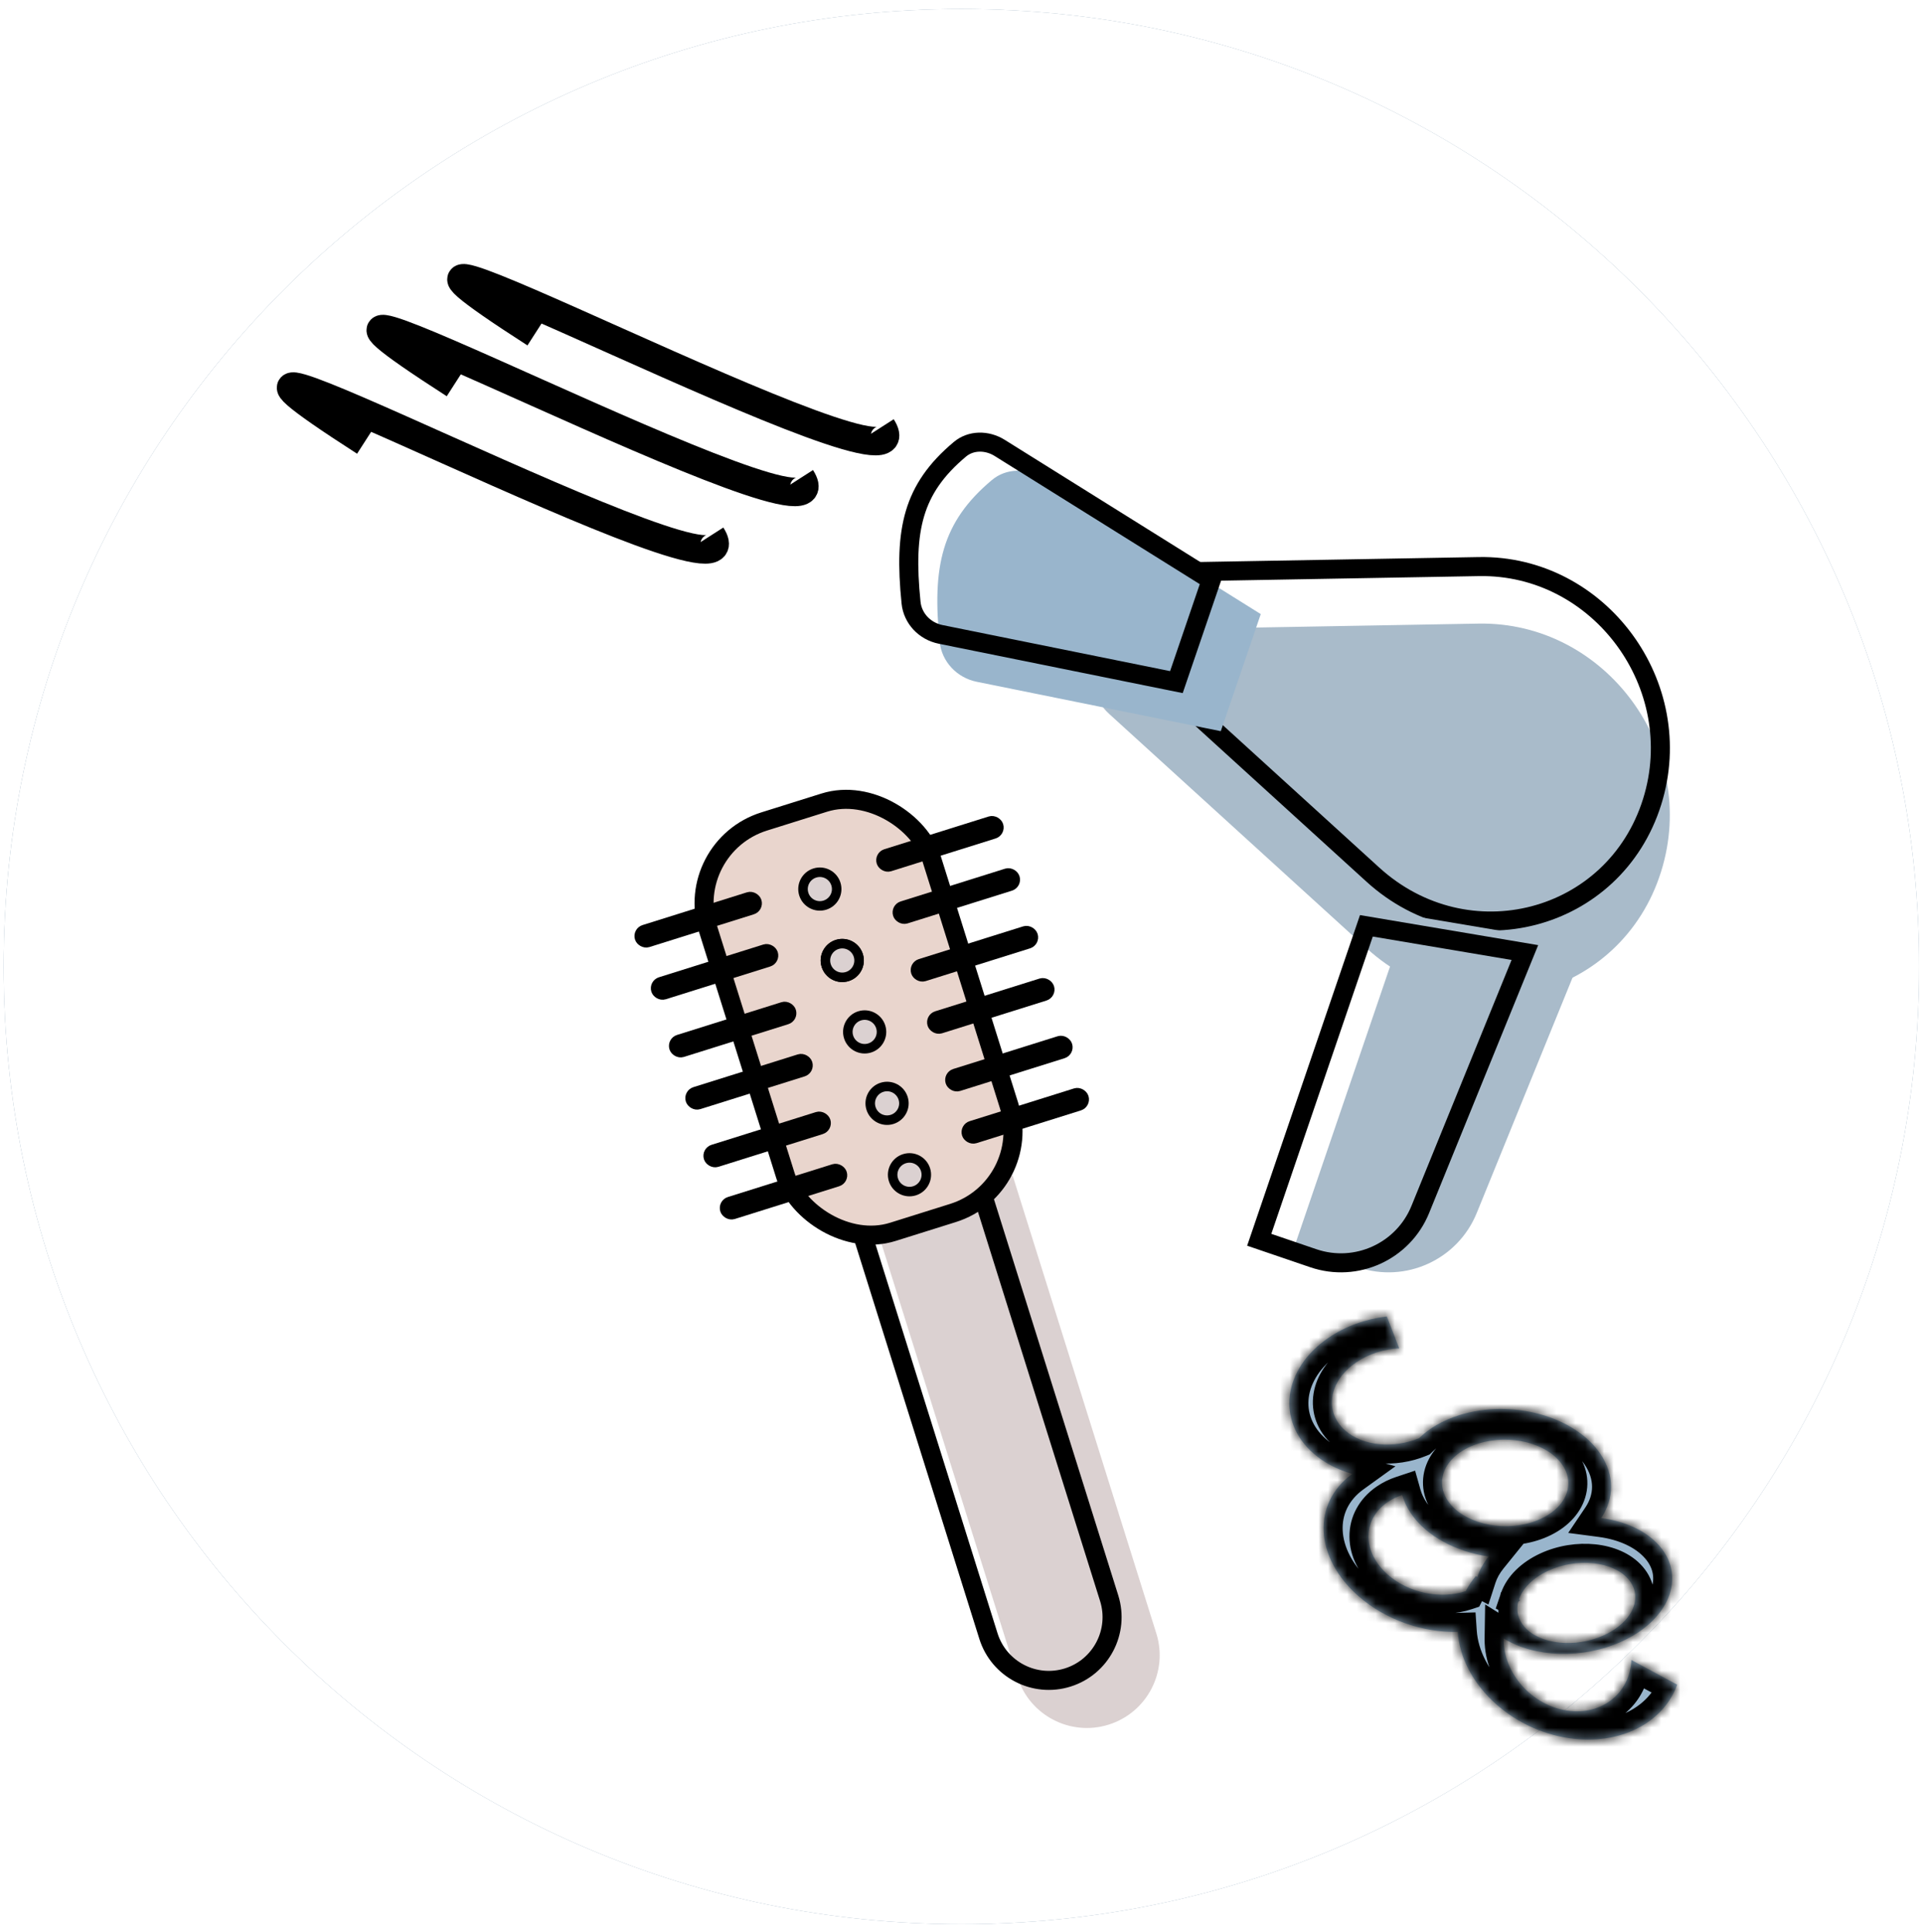 <svg width="202" height="203" viewBox="0 0 202 203" fill="none" xmlns="http://www.w3.org/2000/svg">
<path d="M201.592 101.547C201.592 157.109 156.55 202.151 100.989 202.151C45.427 202.151 0.385 157.109 0.385 101.547C0.385 45.986 45.427 0.944 100.989 0.944C156.55 0.944 201.592 45.986 201.592 101.547Z" fill="#A9BBCA"/>
<path d="M201.592 101.547C201.592 157.109 156.55 202.151 100.989 202.151C45.427 202.151 0.385 157.109 0.385 101.547C0.385 45.986 45.427 0.944 100.989 0.944C156.55 0.944 201.592 45.986 201.592 101.547Z" fill="#A9BBCA"/>
<path d="M201.592 101.547C201.592 157.109 156.55 202.151 100.989 202.151C45.427 202.151 0.385 157.109 0.385 101.547C0.385 45.986 45.427 0.944 100.989 0.944C156.55 0.944 201.592 45.986 201.592 101.547Z" fill="white"/>
<g filter="url(#filter0_i)">
<path d="M116.507 67.996C113.095 64.89 115.045 59.227 119.554 59.147L155.301 58.514C168.656 58.277 178.527 71.678 174.49 84.564V84.564C170.315 97.894 154.011 102.142 143.557 92.625L116.507 67.996Z" fill="#A9BBCA"/>
</g>
<path d="M119.598 60.157L155.345 59.524C168.012 59.299 177.376 72.01 173.547 84.233C169.586 96.877 154.121 100.907 144.205 91.879L117.155 67.251C114.42 64.761 115.983 60.221 119.598 60.157Z" stroke="black" stroke-width="2"/>
<g filter="url(#filter1_i)">
<path d="M100.2 46.425C101.71 45.161 103.872 45.165 105.541 46.208L128.435 60.514L124.237 72.815L98.603 67.626C96.528 67.207 94.921 65.525 94.706 63.419C93.905 55.557 94.9 50.862 100.2 46.425Z" fill="#99B5CC"/>
</g>
<path d="M105.011 47.056L127.232 60.942L123.574 71.661L98.801 66.646C97.131 66.308 95.869 64.963 95.701 63.318C95.305 59.432 95.368 56.448 96.123 53.924C96.868 51.434 98.313 49.309 100.842 47.192C101.97 46.248 103.65 46.206 105.011 47.056Z" stroke="black" stroke-width="2"/>
<path d="M56.217 35.027C25.001 14.945 98.665 54.295 92.616 44.852" stroke="black" stroke-width="3"/>
<path d="M38.319 46.405C7.103 26.323 80.766 65.673 74.718 56.23" stroke="black" stroke-width="3"/>
<path d="M47.739 40.366C16.523 20.284 90.186 59.634 84.138 50.191" stroke="black" stroke-width="3"/>
<g filter="url(#filter2_i)">
<path d="M142.859 96.137L161.575 99.292L150.122 127.436C148.124 132.345 142.645 134.842 137.63 133.131L131.006 130.87L142.859 96.137Z" fill="#A9BBCA"/>
</g>
<path d="M132.275 130.247L143.531 97.264L160.179 100.071L149.195 127.059C147.398 131.477 142.466 133.725 137.953 132.185L132.275 130.247Z" stroke="black" stroke-width="2"/>
<mask id="path-11-inside-1" fill="white">
<path fill-rule="evenodd" clip-rule="evenodd" d="M142.055 154.842C140.516 154.408 139.109 153.689 137.968 152.689C134.065 149.266 134.755 143.841 139.51 140.571C141.334 139.316 143.492 138.561 145.679 138.301L146.986 141.666C145.409 141.727 143.787 142.22 142.443 143.144C139.571 145.119 139.063 148.317 141.309 150.287C143.185 151.932 146.388 152.2 149.066 151.093C150.111 150.066 151.542 149.219 153.302 148.668C158.802 146.948 165.434 148.772 168.114 152.742C169.637 154.997 169.557 157.46 168.195 159.482C170.703 159.812 172.937 160.812 174.321 162.412C177.132 165.66 175.368 170.15 170.381 172.439C166.23 174.345 161.155 174.126 157.949 172.126C157.948 172.16 157.948 172.193 157.948 172.227C157.947 175.831 160.949 179.183 164.655 179.713C168.277 180.232 171.229 177.863 171.363 174.391L176.182 176.989C174.744 180.97 170.227 183.381 164.88 182.616C158.614 181.719 153.492 176.788 153.129 171.44C149.512 171.527 145.593 170.224 142.701 167.687C138.067 163.624 137.798 157.914 142.055 154.842ZM148.197 158.971C147.774 158.345 147.475 157.703 147.293 157.059C146.736 157.244 146.213 157.497 145.742 157.821C143.069 159.659 143.091 163.068 145.791 165.436C148.016 167.387 151.366 168.022 153.971 167.156C154.259 166.591 154.613 166.065 155.026 165.583L155.186 165.669C155.425 164.93 155.825 164.206 156.376 163.525C152.947 163.021 149.835 161.396 148.197 158.971ZM159.557 168.026C159.951 166.868 161.029 165.757 162.653 165.011C165.666 163.628 169.42 164.022 171.038 165.891C172.655 167.761 171.524 170.398 168.511 171.781C165.498 173.164 161.744 172.77 160.127 170.901C159.45 170.119 159.254 169.203 159.476 168.301C159.544 168.231 159.614 168.162 159.685 168.095L159.557 168.026ZM152.093 157.67C150.55 155.385 151.994 152.691 155.317 151.652C158.64 150.612 162.584 151.622 164.126 153.907C165.669 156.191 164.225 158.885 160.902 159.925C157.579 160.964 153.635 159.954 152.093 157.67Z"/>
</mask>
<path fill-rule="evenodd" clip-rule="evenodd" d="M142.055 154.842C140.516 154.408 139.109 153.689 137.968 152.689C134.065 149.266 134.755 143.841 139.51 140.571C141.334 139.316 143.492 138.561 145.679 138.301L146.986 141.666C145.409 141.727 143.787 142.22 142.443 143.144C139.571 145.119 139.063 148.317 141.309 150.287C143.185 151.932 146.388 152.2 149.066 151.093C150.111 150.066 151.542 149.219 153.302 148.668C158.802 146.948 165.434 148.772 168.114 152.742C169.637 154.997 169.557 157.46 168.195 159.482C170.703 159.812 172.937 160.812 174.321 162.412C177.132 165.66 175.368 170.15 170.381 172.439C166.23 174.345 161.155 174.126 157.949 172.126C157.948 172.16 157.948 172.193 157.948 172.227C157.947 175.831 160.949 179.183 164.655 179.713C168.277 180.232 171.229 177.863 171.363 174.391L176.182 176.989C174.744 180.97 170.227 183.381 164.88 182.616C158.614 181.719 153.492 176.788 153.129 171.44C149.512 171.527 145.593 170.224 142.701 167.687C138.067 163.624 137.798 157.914 142.055 154.842ZM148.197 158.971C147.774 158.345 147.475 157.703 147.293 157.059C146.736 157.244 146.213 157.497 145.742 157.821C143.069 159.659 143.091 163.068 145.791 165.436C148.016 167.387 151.366 168.022 153.971 167.156C154.259 166.591 154.613 166.065 155.026 165.583L155.186 165.669C155.425 164.93 155.825 164.206 156.376 163.525C152.947 163.021 149.835 161.396 148.197 158.971ZM159.557 168.026C159.951 166.868 161.029 165.757 162.653 165.011C165.666 163.628 169.42 164.022 171.038 165.891C172.655 167.761 171.524 170.398 168.511 171.781C165.498 173.164 161.744 172.77 160.127 170.901C159.45 170.119 159.254 169.203 159.476 168.301C159.544 168.231 159.614 168.162 159.685 168.095L159.557 168.026ZM152.093 157.67C150.55 155.385 151.994 152.691 155.317 151.652C158.64 150.612 162.584 151.622 164.126 153.907C165.669 156.191 164.225 158.885 160.902 159.925C157.579 160.964 153.635 159.954 152.093 157.67Z" fill="#99B5CC"/>
<path d="M142.055 154.842L142.598 152.918L146.583 154.042L143.225 156.464L142.055 154.842ZM137.968 152.689L139.286 151.185L139.286 151.185L137.968 152.689ZM139.51 140.571L138.376 138.923L138.376 138.923L139.51 140.571ZM145.679 138.301L145.443 136.315L146.983 136.131L147.544 137.577L145.679 138.301ZM146.986 141.666L148.85 140.942L149.865 143.555L147.064 143.664L146.986 141.666ZM142.443 143.144L141.31 141.496L141.31 141.496L142.443 143.144ZM141.309 150.287L142.627 148.783L142.627 148.783L141.309 150.287ZM149.066 151.093L150.469 152.519L150.191 152.792L149.83 152.941L149.066 151.093ZM153.302 148.668L152.705 146.759L152.705 146.759L153.302 148.668ZM168.114 152.742L169.772 151.623L169.772 151.623L168.114 152.742ZM168.195 159.482L167.934 161.465L164.732 161.043L166.536 158.365L168.195 159.482ZM174.321 162.412L175.834 161.103L175.834 161.103L174.321 162.412ZM170.381 172.439L169.546 170.622L169.546 170.622L170.381 172.439ZM157.949 172.126L155.949 172.095L156.006 168.557L159.007 170.43L157.949 172.126ZM157.948 172.227L155.948 172.226L155.948 172.226L157.948 172.227ZM164.655 179.713L164.372 181.693L164.372 181.693L164.655 179.713ZM171.363 174.391L169.364 174.314L169.487 171.108L172.312 172.63L171.363 174.391ZM176.182 176.989L177.131 175.228L178.648 176.047L178.063 177.668L176.182 176.989ZM164.88 182.616L165.163 180.636L165.163 180.636L164.88 182.616ZM153.129 171.44L153.081 169.441L154.995 169.395L155.124 171.305L153.129 171.44ZM142.701 167.687L144.019 166.184L144.019 166.184L142.701 167.687ZM147.293 157.059L146.662 155.161L148.647 154.502L149.217 156.513L147.293 157.059ZM148.197 158.971L149.854 157.851L149.854 157.851L148.197 158.971ZM145.742 157.821L144.609 156.173L144.609 156.173L145.742 157.821ZM145.791 165.436L147.11 163.932L147.11 163.932L145.791 165.436ZM153.971 167.156L155.754 168.063L155.382 168.795L154.602 169.054L153.971 167.156ZM155.026 165.583L153.507 164.282L154.556 163.058L155.975 163.823L155.026 165.583ZM155.186 165.669L157.089 166.285L156.35 168.569L154.237 167.43L155.186 165.669ZM156.376 163.525L156.667 161.546L160.137 162.057L157.931 164.783L156.376 163.525ZM162.653 165.011L161.819 163.194L161.819 163.194L162.653 165.011ZM159.557 168.026L158.607 169.786L157.118 168.983L157.663 167.381L159.557 168.026ZM171.038 165.891L172.55 164.583L172.55 164.583L171.038 165.891ZM168.511 171.781L169.346 173.599L169.346 173.599L168.511 171.781ZM160.127 170.901L158.614 172.21L158.614 172.21L160.127 170.901ZM159.476 168.301L157.534 167.824L157.662 167.301L158.035 166.914L159.476 168.301ZM159.685 168.095L160.634 166.335L163.091 167.659L161.048 169.56L159.685 168.095ZM155.317 151.652L154.72 149.743L154.72 149.743L155.317 151.652ZM152.093 157.67L153.75 156.551L153.75 156.551L152.093 157.67ZM164.126 153.907L162.469 155.026L164.126 153.907ZM160.902 159.925L160.305 158.016L160.305 158.016L160.902 159.925ZM141.512 156.767C139.729 156.264 138.045 155.417 136.649 154.192L139.286 151.185C140.172 151.962 141.303 152.552 142.598 152.918L141.512 156.767ZM136.649 154.192C134.227 152.069 133.14 149.211 133.508 146.32C133.871 143.466 135.616 140.821 138.376 138.923L140.643 142.219C138.649 143.59 137.671 145.293 137.476 146.825C137.286 148.32 137.805 149.886 139.286 151.185L136.649 154.192ZM138.376 138.923C140.495 137.466 142.967 136.61 145.443 136.315L145.916 140.287C144.017 140.513 142.174 141.166 140.643 142.219L138.376 138.923ZM147.544 137.577L148.85 140.942L145.121 142.389L143.815 139.024L147.544 137.577ZM147.064 143.664C145.833 143.712 144.583 144.099 143.576 144.792L141.31 141.496C142.99 140.34 144.985 139.742 146.908 139.667L147.064 143.664ZM143.576 144.792C142.499 145.533 142.035 146.382 141.932 147.031C141.837 147.629 142.008 148.24 142.627 148.783L139.99 151.791C138.363 150.364 137.666 148.391 137.981 146.404C138.289 144.467 139.515 142.73 141.31 141.496L143.576 144.792ZM142.627 148.783C143.783 149.797 146.125 150.145 148.302 149.245L149.83 152.941C146.651 154.255 142.586 154.067 139.99 151.791L142.627 148.783ZM147.664 149.667C148.966 148.386 150.687 147.391 152.705 146.759L153.899 150.577C152.397 151.047 151.256 151.745 150.469 152.519L147.664 149.667ZM152.705 146.759C155.851 145.776 159.276 145.812 162.296 146.643C165.297 147.468 168.093 149.137 169.772 151.623L166.457 153.861C165.455 152.377 163.595 151.149 161.235 150.5C158.894 149.856 156.254 149.841 153.899 150.577L152.705 146.759ZM169.772 151.623C171.751 154.555 171.67 157.902 169.854 160.599L166.536 158.365C167.443 157.017 167.522 155.439 166.457 153.861L169.772 151.623ZM168.456 157.499C171.283 157.871 174.034 159.024 175.834 161.103L172.809 163.72C171.84 162.601 170.122 161.753 167.934 161.465L168.456 157.499ZM175.834 161.103C177.735 163.3 178.116 166.023 177.137 168.516C176.189 170.928 174.051 172.955 171.215 174.257L169.546 170.622C171.697 169.634 172.935 168.271 173.414 167.053C173.86 165.917 173.718 164.771 172.809 163.72L175.834 161.103ZM171.215 174.257C166.548 176.4 160.75 176.231 156.89 173.823L159.007 170.43C161.56 172.022 165.912 172.29 169.546 170.622L171.215 174.257ZM159.949 172.158C159.948 172.181 159.948 172.204 159.948 172.228L155.948 172.226C155.948 172.182 155.948 172.138 155.949 172.095L159.949 172.158ZM159.948 172.228C159.947 174.779 162.16 177.336 164.938 177.734L164.372 181.693C159.738 181.03 155.946 176.883 155.948 172.226L159.948 172.228ZM164.938 177.734C167.476 178.097 169.28 176.511 169.364 174.314L173.361 174.468C173.179 179.215 169.077 182.367 164.372 181.693L164.938 177.734ZM172.312 172.63L177.131 175.228L175.232 178.749L170.414 176.151L172.312 172.63ZM178.063 177.668C176.223 182.761 170.631 185.459 164.596 184.596L165.163 180.636C169.824 181.303 173.264 179.18 174.3 176.309L178.063 177.668ZM164.596 184.596C157.608 183.595 151.574 178.064 151.134 171.576L155.124 171.305C155.41 175.512 159.619 179.842 165.163 180.636L164.596 184.596ZM153.177 173.44C149.085 173.538 144.671 172.076 141.382 169.191L144.019 166.184C146.515 168.373 149.939 169.516 153.081 169.441L153.177 173.44ZM141.382 169.191C138.74 166.874 137.192 163.952 137.046 160.991C136.898 157.982 138.218 155.145 140.885 153.22L143.225 156.464C141.636 157.611 140.961 159.164 141.041 160.794C141.124 162.472 142.027 164.437 144.019 166.184L141.382 169.191ZM149.217 156.513C149.338 156.94 149.542 157.389 149.854 157.851L146.539 160.09C146.006 159.3 145.613 158.466 145.368 157.605L149.217 156.513ZM144.609 156.173C145.248 155.734 145.943 155.4 146.662 155.161L147.923 158.957C147.529 159.088 147.178 159.261 146.876 159.469L144.609 156.173ZM144.473 166.94C142.771 165.448 141.765 163.488 141.752 161.443C141.739 159.361 142.76 157.444 144.609 156.173L146.876 159.469C146.051 160.036 145.748 160.742 145.752 161.417C145.757 162.128 146.112 163.057 147.11 163.932L144.473 166.94ZM154.602 169.054C151.317 170.146 147.227 169.355 144.473 166.94L147.11 163.932C148.806 165.42 151.414 165.898 153.34 165.258L154.602 169.054ZM156.544 166.884C156.232 167.248 155.968 167.643 155.754 168.063L152.189 166.25C152.55 165.54 152.993 164.881 153.507 164.282L156.544 166.884ZM154.237 167.43L154.076 167.343L155.975 163.823L156.135 163.909L154.237 167.43ZM157.931 164.783C157.518 165.294 157.244 165.804 157.089 166.285L153.283 165.054C153.606 164.056 154.133 163.117 154.821 162.267L157.931 164.783ZM149.854 157.851C151.085 159.675 153.607 161.096 156.667 161.546L156.085 165.504C152.288 164.945 148.584 163.118 146.539 160.09L149.854 157.851ZM163.488 166.829C162.202 167.419 161.617 168.178 161.45 168.671L157.663 167.381C158.285 165.557 159.856 164.095 161.819 163.194L163.488 166.829ZM169.525 167.2C169.158 166.775 168.366 166.347 167.16 166.221C165.989 166.098 164.658 166.291 163.488 166.829L161.819 163.194C163.661 162.348 165.715 162.047 167.578 162.242C169.406 162.434 171.3 163.138 172.55 164.583L169.525 167.2ZM167.677 169.963C168.862 169.419 169.461 168.724 169.673 168.23C169.847 167.824 169.802 167.52 169.525 167.2L172.55 164.583C173.891 166.132 174.089 168.082 173.349 169.807C172.647 171.444 171.173 172.759 169.346 173.599L167.677 169.963ZM161.639 169.592C162.006 170.017 162.798 170.445 164.004 170.572C165.176 170.695 166.506 170.501 167.677 169.963L169.346 173.599C167.503 174.444 165.45 174.745 163.587 174.55C161.758 174.358 159.864 173.654 158.614 172.21L161.639 169.592ZM161.418 168.778C161.351 169.051 161.387 169.301 161.639 169.592L158.614 172.21C157.513 170.938 157.158 169.356 157.534 167.824L161.418 168.778ZM161.048 169.56C161.003 169.601 160.959 169.644 160.916 169.688L158.035 166.914C158.129 166.817 158.225 166.722 158.323 166.631L161.048 169.56ZM160.506 166.265L160.634 166.335L158.736 169.856L158.607 169.786L160.506 166.265ZM155.914 153.56C154.616 153.966 153.919 154.623 153.643 155.138C153.409 155.575 153.396 156.025 153.75 156.551L150.435 158.789C149.247 157.029 149.185 154.99 150.117 153.249C151.008 151.586 152.695 150.376 154.72 149.743L155.914 153.56ZM162.469 155.026C162.052 154.409 161.175 153.798 159.893 153.47C158.637 153.149 157.2 153.158 155.914 153.56L154.72 149.743C156.756 149.106 158.953 149.101 160.885 149.595C162.792 150.083 164.658 151.12 165.784 152.787L162.469 155.026ZM160.305 158.016C161.603 157.61 162.3 156.953 162.576 156.438C162.81 156.001 162.823 155.551 162.469 155.026L165.784 152.787C166.972 154.547 167.034 156.586 166.102 158.327C165.211 159.99 163.524 161.2 161.499 161.833L160.305 158.016ZM153.75 156.551C154.167 157.167 155.045 157.778 156.326 158.106C157.582 158.427 159.019 158.418 160.305 158.016L161.499 161.833C159.463 162.47 157.267 162.476 155.334 161.981C153.427 161.493 151.561 160.457 150.435 158.789L153.75 156.551Z" fill="black" mask="url(#path-11-inside-1)"/>
<g filter="url(#filter3_i)">
<path d="M87.779 124.067L102.37 119.489L117.465 167.601C118.73 171.63 116.488 175.921 112.459 177.185V177.185C108.43 178.449 104.139 176.208 102.875 172.179L87.779 124.067Z" fill="#DBD1D1"/>
</g>
<path d="M89.033 124.722L101.715 120.743L116.511 167.9C117.61 171.403 115.662 175.132 112.16 176.231C108.658 177.33 104.928 175.382 103.829 171.88L89.033 124.722Z" stroke="black" stroke-width="2"/>
<rect x="71.679" y="88.997" width="24.616" height="45.182" rx="9" transform="rotate(-17.419 71.679 88.997)" fill="#E9D5CD" stroke="black" stroke-width="2"/>
<rect x="92.494" y="89.977" width="12.703" height="1.21" rx="0.605" transform="rotate(-17.419 92.494 89.977)" fill="#DBD1D1" stroke="black" stroke-width="1.21"/>
<rect x="94.214" y="95.46" width="12.703" height="1.21" rx="0.605" transform="rotate(-17.419 94.214 95.46)" fill="#DBD1D1" stroke="black" stroke-width="1.21"/>
<rect x="99.737" y="113.063" width="12.703" height="1.21" rx="0.605" transform="rotate(-17.419 99.737 113.063)" fill="#DBD1D1" stroke="black" stroke-width="1.21"/>
<rect x="101.457" y="118.546" width="12.703" height="1.21" rx="0.605" transform="rotate(-17.419 101.457 118.546)" fill="#DBD1D1" stroke="black" stroke-width="1.21"/>
<rect x="96.116" y="101.52" width="12.703" height="1.21" rx="0.605" transform="rotate(-17.419 96.116 101.52)" fill="#DBD1D1" stroke="black" stroke-width="1.21"/>
<rect x="97.836" y="107.003" width="12.703" height="1.21" rx="0.605" transform="rotate(-17.419 97.836 107.003)" fill="#DBD1D1" stroke="black" stroke-width="1.21"/>
<rect x="67.099" y="97.944" width="12.703" height="1.21" rx="0.605" transform="rotate(-17.419 67.099 97.944)" fill="#DBD1D1" stroke="black" stroke-width="1.21"/>
<rect x="68.819" y="103.428" width="12.703" height="1.21" rx="0.605" transform="rotate(-17.419 68.819 103.428)" fill="#DBD1D1" stroke="black" stroke-width="1.21"/>
<rect x="74.342" y="121.031" width="12.703" height="1.21" rx="0.605" transform="rotate(-17.419 74.342 121.031)" fill="#DBD1D1" stroke="black" stroke-width="1.21"/>
<rect x="76.062" y="126.514" width="12.703" height="1.21" rx="0.605" transform="rotate(-17.419 76.062 126.514)" fill="#DBD1D1" stroke="black" stroke-width="1.21"/>
<rect x="70.721" y="109.487" width="12.703" height="1.21" rx="0.605" transform="rotate(-17.419 70.721 109.487)" fill="#DBD1D1" stroke="black" stroke-width="1.21"/>
<rect x="72.441" y="114.971" width="12.703" height="1.21" rx="0.605" transform="rotate(-17.419 72.441 114.971)" fill="#DBD1D1" stroke="black" stroke-width="1.21"/>
<circle cx="88.474" cy="100.906" r="1.768" transform="rotate(-17.419 88.474 100.906)" fill="#DBD1D1" stroke="black"/>
<circle cx="90.828" cy="108.409" r="1.768" transform="rotate(-17.419 90.828 108.409)" fill="#DBD1D1" stroke="black"/>
<circle cx="86.12" cy="93.403" r="1.768" transform="rotate(-17.419 86.12 93.403)" fill="#DBD1D1" stroke="black"/>
<circle cx="88.474" cy="100.906" r="1.768" transform="rotate(-17.419 88.474 100.906)" fill="#DBD1D1" stroke="black"/>
<circle cx="93.182" cy="115.913" r="1.768" transform="rotate(-17.419 93.182 115.913)" fill="#DBD1D1" stroke="black"/>
<circle cx="95.536" cy="123.415" r="1.768" transform="rotate(-17.419 95.536 123.415)" fill="#DBD1D1" stroke="black"/>
<defs>
<filter id="filter0_i" x="114.775" y="58.511" width="60.629" height="46.262" filterUnits="userSpaceOnUse" color-interpolation-filters="sRGB">
<feFlood flood-opacity="0" result="BackgroundImageFix"/>
<feBlend mode="normal" in="SourceGraphic" in2="BackgroundImageFix" result="shape"/>
<feColorMatrix in="SourceAlpha" type="matrix" values="0 0 0 0 0 0 0 0 0 0 0 0 0 0 0 0 0 0 127 0" result="hardAlpha"/>
<feOffset dy="7"/>
<feGaussianBlur stdDeviation="5"/>
<feComposite in2="hardAlpha" operator="arithmetic" k2="-1" k3="1"/>
<feColorMatrix type="matrix" values="0 0 0 0 0.957 0 0 0 0 0.957 0 0 0 0 0.957 0 0 0 1 0"/>
<feBlend mode="normal" in2="shape" result="effect1_innerShadow"/>
</filter>
<filter id="filter1_i" x="91.225" y="43.682" width="43.238" height="36.361" filterUnits="userSpaceOnUse" color-interpolation-filters="sRGB">
<feFlood flood-opacity="0" result="BackgroundImageFix"/>
<feBlend mode="normal" in="SourceGraphic" in2="BackgroundImageFix" result="shape"/>
<feColorMatrix in="SourceAlpha" type="matrix" values="0 0 0 0 0 0 0 0 0 0 0 0 0 0 0 0 0 0 127 0" result="hardAlpha"/>
<feOffset dx="4" dy="4"/>
<feGaussianBlur stdDeviation="5"/>
<feComposite in2="hardAlpha" operator="arithmetic" k2="-1" k3="1"/>
<feColorMatrix type="matrix" values="0 0 0 0 0.957 0 0 0 0 0.957 0 0 0 0 0.957 0 0 0 1 0"/>
<feBlend mode="normal" in2="shape" result="effect1_innerShadow"/>
</filter>
<filter id="filter2_i" x="131.006" y="93.242" width="35.57" height="43.678" filterUnits="userSpaceOnUse" color-interpolation-filters="sRGB">
<feFlood flood-opacity="0" result="BackgroundImageFix"/>
<feBlend mode="normal" in="SourceGraphic" in2="BackgroundImageFix" result="shape"/>
<feColorMatrix in="SourceAlpha" type="matrix" values="0 0 0 0 0 0 0 0 0 0 0 0 0 0 0 0 0 0 127 0" result="hardAlpha"/>
<feOffset dx="5"/>
<feGaussianBlur stdDeviation="5"/>
<feComposite in2="hardAlpha" operator="arithmetic" k2="-1" k3="1"/>
<feColorMatrix type="matrix" values="0 0 0 0 0.957 0 0 0 0 0.957 0 0 0 0 0.957 0 0 0 1 0"/>
<feBlend mode="normal" in2="shape" result="effect1_innerShadow"/>
</filter>
<filter id="filter3_i" x="87.779" y="119.489" width="35.975" height="63.985" filterUnits="userSpaceOnUse" color-interpolation-filters="sRGB">
<feFlood flood-opacity="0" result="BackgroundImageFix"/>
<feBlend mode="normal" in="SourceGraphic" in2="BackgroundImageFix" result="shape"/>
<feColorMatrix in="SourceAlpha" type="matrix" values="0 0 0 0 0 0 0 0 0 0 0 0 0 0 0 0 0 0 127 0" result="hardAlpha"/>
<feOffset dx="4" dy="4"/>
<feGaussianBlur stdDeviation="5"/>
<feComposite in2="hardAlpha" operator="arithmetic" k2="-1" k3="1"/>
<feColorMatrix type="matrix" values="0 0 0 0 0.957 0 0 0 0 0.957 0 0 0 0 0.957 0 0 0 1 0"/>
<feBlend mode="normal" in2="shape" result="effect1_innerShadow"/>
</filter>
</defs>
</svg>
